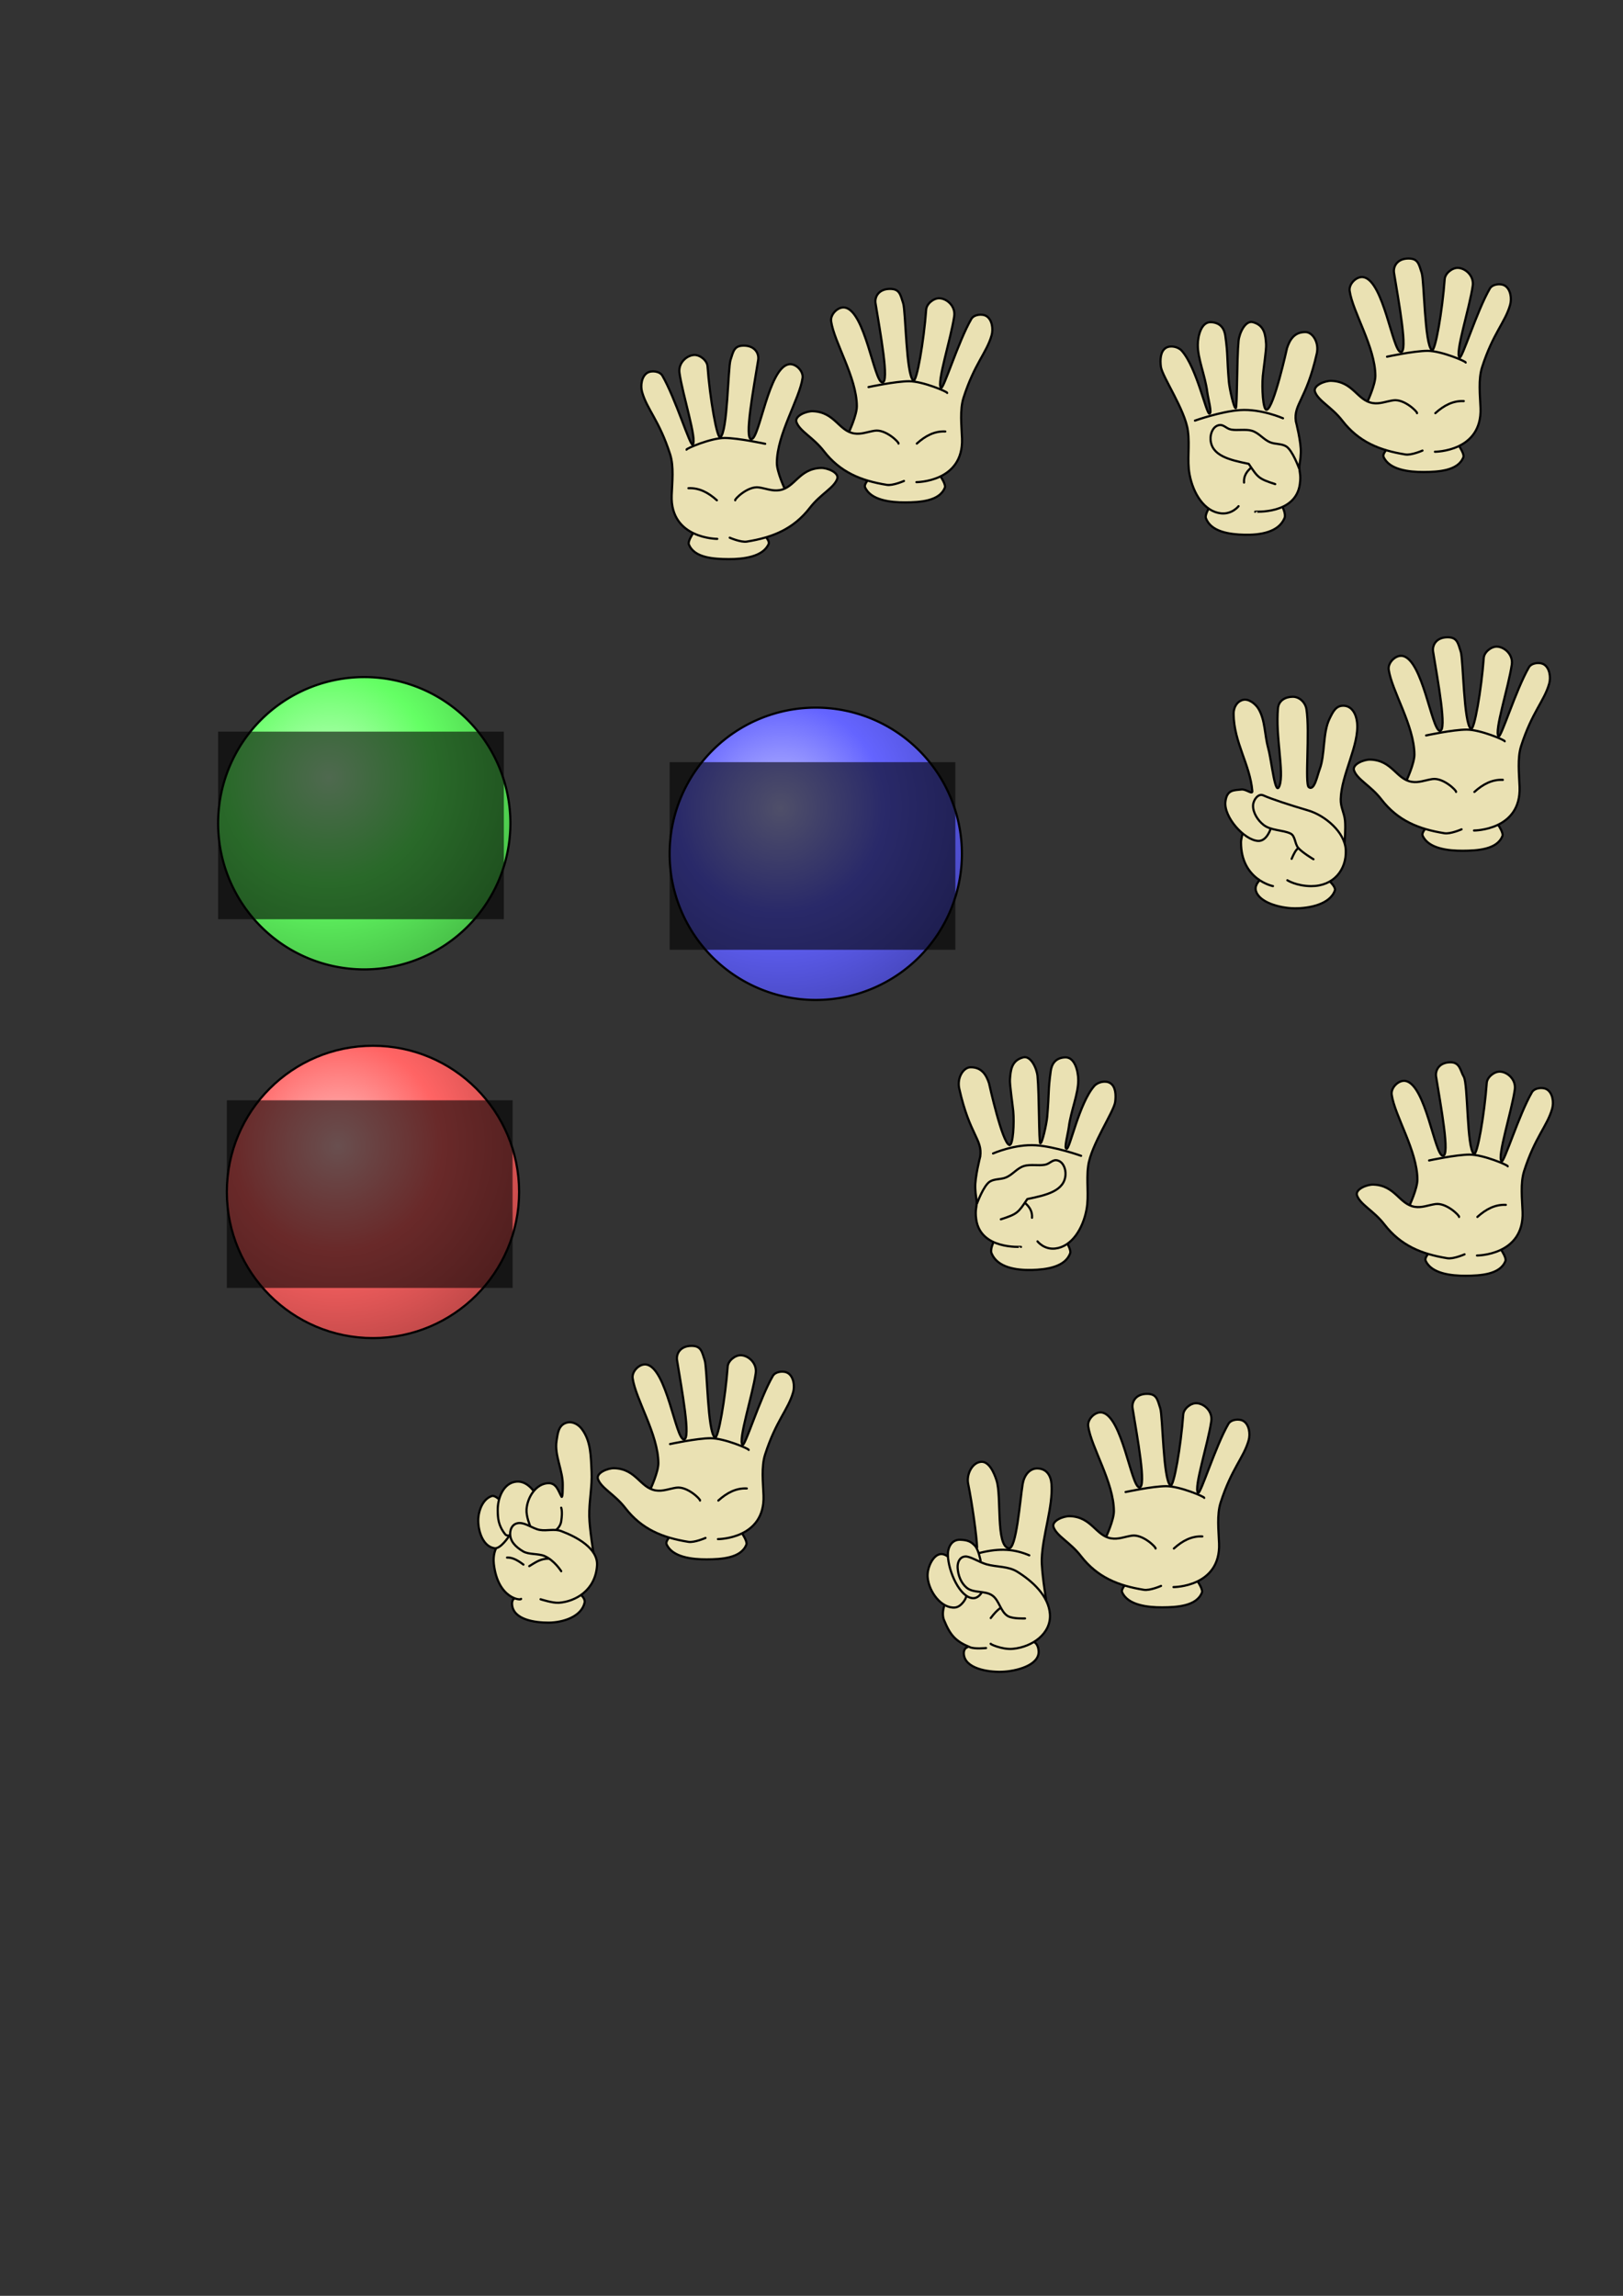<?xml version="1.0" encoding="UTF-8" standalone="no"?>
<!-- Created with Inkscape (http://www.inkscape.org/) -->

<svg
   xmlns:dc="http://purl.org/dc/elements/1.1/"
   xmlns:cc="http://creativecommons.org/ns#"
   xmlns:rdf="http://www.w3.org/1999/02/22-rdf-syntax-ns#"
   xmlns:svg="http://www.w3.org/2000/svg"
   xmlns="http://www.w3.org/2000/svg"
   xmlns:xlink="http://www.w3.org/1999/xlink"
   xmlns:sodipodi="http://sodipodi.sourceforge.net/DTD/sodipodi-0.dtd"
   xmlns:inkscape="http://www.inkscape.org/namespaces/inkscape"
   width="744.094"
   height="1052.362"
   id="svg2"
   version="1.1"
   inkscape:version="0.48.4 r9939"
   sodipodi:docname="achievements.svg">
  <rect width="100%" height="100%" fill="#333333" stroke="none"/>
  <defs
     id="defs4">
    <linearGradient
       id="linearGradient4628">
      <stop
         style="stop-color:#c0c0ff;stop-opacity:1;"
         offset="0"
         id="stop4630" />
      <stop
         id="stop4632"
         offset="0.5"
         style="stop-color:#6464ff;stop-opacity:1;" />
      <stop
         style="stop-color:#4848c0;stop-opacity:1;"
         offset="1"
         id="stop4634" />
    </linearGradient>
    <linearGradient
       id="linearGradient4597">
      <stop
         id="stop4599"
         offset="0"
         style="stop-color:#ffc0c0;stop-opacity:1;" />
      <stop
         style="stop-color:#ff6464;stop-opacity:1;"
         offset="0.5"
         id="stop4601" />
      <stop
         id="stop4603"
         offset="1"
         style="stop-color:#c04848;stop-opacity:1;" />
    </linearGradient>
    <linearGradient
       id="linearGradient4554">
      <stop
         style="stop-color:#c0ffc0;stop-opacity:1;"
         offset="0"
         id="stop4556" />
      <stop
         id="stop4572"
         offset="0.5"
         style="stop-color:#64ff64;stop-opacity:1;" />
      <stop
         style="stop-color:#48c048;stop-opacity:1;"
         offset="1"
         id="stop4558" />
    </linearGradient>
    <radialGradient
       inkscape:collect="always"
       xlink:href="#linearGradient4554"
       id="radialGradient4560"
       cx="151"
       cy="356.362"
       fx="151"
       fy="356.362"
       r="67.5"
       gradientUnits="userSpaceOnUse"
       gradientTransform="matrix(1.254,0.647,-0.657,1.272,195.651,-194.57)" />
    <radialGradient
       inkscape:collect="always"
       xlink:href="#linearGradient4597"
       id="radialGradient4626"
       gradientUnits="userSpaceOnUse"
       gradientTransform="matrix(1.254,0.647,-0.657,1.272,195.651,-194.57)"
       cx="151"
       cy="356.362"
       fx="151"
       fy="356.362"
       r="67.5" />
    <radialGradient
       inkscape:collect="always"
       xlink:href="#linearGradient4628"
       id="radialGradient4636"
       gradientUnits="userSpaceOnUse"
       gradientTransform="matrix(1.254,0.647,-0.657,1.272,195.651,-194.57)"
       cx="151"
       cy="356.362"
       fx="151"
       fy="356.362"
       r="67.5" />
  </defs>
  <sodipodi:namedview
     id="base"
     pagecolor="#ffffff"
     bordercolor="#666666"
     borderopacity="1.0"
     inkscape:pageopacity="0.0"
     inkscape:pageshadow="2"
     inkscape:zoom="1"
     inkscape:cx="400.84152"
     inkscape:cy="670.93409"
     inkscape:document-units="px"
     inkscape:current-layer="layer7"
     showgrid="false"
     inkscape:window-width="903"
     inkscape:window-height="750"
     inkscape:window-x="80"
     inkscape:window-y="-18"
     inkscape:window-maximized="0" />
  <g
     style="display:inline"
     inkscape:groupmode="layer"
     id="g4612"
     inkscape:label="500 balls">
    <g
       id="g4614"
       inkscape:export-filename="/home/tomber/bitbucket/mathballs/images/achievement_500_balls.png"
       inkscape:export-xdpi="341.32999"
       inkscape:export-ydpi="341.32999">
      <path
         d="m 234,377.362 a 67,67 0 1 1 -134,0 67,67 0 1 1 134,0 z"
         sodipodi:ry="67"
         sodipodi:rx="67"
         sodipodi:cy="377.36218"
         sodipodi:cx="167"
         id="path4616"
         style="fill:url(#radialGradient4636);fill-opacity:1;fill-rule:nonzero;stroke:#000000;stroke-width:1;stroke-linecap:round;stroke-linejoin:round;stroke-miterlimit:4;stroke-opacity:1;stroke-dasharray:none"
         sodipodi:type="arc"
         transform="translate(207,14)" />
      <flowRoot
         transform="translate(213,18)"
         style="font-size:64px;font-style:normal;font-variant:normal;font-weight:normal;font-stretch:normal;text-align:center;line-height:125%;letter-spacing:0px;word-spacing:0px;text-anchor:middle;fill:#000000;fill-opacity:0.589;stroke:none;font-family:Roboto;-inkscape-font-specification:Roboto"
         id="flowRoot4618"
         xml:space="preserve"><flowRegion
           id="flowRegion4620"><rect
             style="font-size:64px;font-style:normal;font-variant:normal;font-weight:normal;font-stretch:normal;fill:#000000;fill-opacity:0.589;font-family:Roboto;-inkscape-font-specification:Roboto"
             y="331.362"
             x="94"
             height="86"
             width="131"
             id="rect4622" /></flowRegion><flowPara
           style="font-size:64px;letter-spacing:0px;fill:#000000;fill-opacity:0.589"
           id="flowPara4624">500</flowPara></flowRoot>    </g>
  </g>
  <g
     inkscape:label="200 balls"
     id="g4574"
     inkscape:groupmode="layer"
     style="display:inline">
    <g
       id="g4605"
       transform="translate(-203,155)"
       inkscape:export-filename="/home/tomber/bitbucket/mathballs/images/achievement_200_balls.png"
       inkscape:export-xdpi="341.32999"
       inkscape:export-ydpi="341.32999">
      <path
         transform="translate(207,14)"
         sodipodi:type="arc"
         style="fill:url(#radialGradient4626);fill-opacity:1;fill-rule:nonzero;stroke:#000000;stroke-width:1;stroke-linecap:round;stroke-linejoin:round;stroke-miterlimit:4;stroke-opacity:1;stroke-dasharray:none"
         id="path4576"
         sodipodi:cx="167"
         sodipodi:cy="377.36218"
         sodipodi:rx="67"
         sodipodi:ry="67"
         d="m 234,377.362 c 0,37.003 -29.997,67 -67,67 -37.003,0 -67,-29.997 -67,-67 0,-37.003 29.997,-67 67,-67 37.003,0 67,29.997 67,67 z" />
      <flowRoot
         xml:space="preserve"
         id="flowRoot4578"
         style="font-size:64px;font-style:normal;font-variant:normal;font-weight:normal;font-stretch:normal;text-align:center;line-height:125%;letter-spacing:0px;word-spacing:0px;text-anchor:middle;fill:#000000;fill-opacity:0.589;stroke:none;font-family:Roboto;-inkscape-font-specification:Roboto"
         transform="translate(213,18)"><flowRegion
           id="flowRegion4580"><rect
             id="rect4582"
             width="131"
             height="86"
             x="94"
             y="331.362"
             style="font-size:64px;font-style:normal;font-variant:normal;font-weight:normal;font-stretch:normal;fill:#000000;fill-opacity:0.589;font-family:Roboto;-inkscape-font-specification:Roboto" /></flowRegion><flowPara
           id="flowPara4584"
           style="font-size:64px;letter-spacing:0px;fill:#000000;fill-opacity:0.589">200</flowPara></flowRoot>    </g>
  </g>
  <g
     inkscape:groupmode="layer"
     id="layer14"
     inkscape:label="100 balls"
     style="display:inline">
    <g
       id="g4588"
       inkscape:export-filename="/home/tomber/bitbucket/mathballs/images/achievement_100_balls.png"
       inkscape:export-xdpi="341.32999"
       inkscape:export-ydpi="341.32999">
      <path
         d="m 234,377.362 a 67,67 0 1 1 -134,0 67,67 0 1 1 134,0 z"
         sodipodi:ry="67"
         sodipodi:rx="67"
         sodipodi:cy="377.36218"
         sodipodi:cx="167"
         id="path4552"
         style="fill:url(#radialGradient4560);fill-opacity:1;fill-rule:nonzero;stroke:#000000;stroke-width:1;stroke-linecap:round;stroke-linejoin:round;stroke-miterlimit:4;stroke-opacity:1;stroke-dasharray:none"
         sodipodi:type="arc" />
      <flowRoot
         transform="translate(6,4)"
         style="font-size:64px;font-style:normal;font-variant:normal;font-weight:normal;font-stretch:normal;text-align:center;line-height:125%;letter-spacing:0px;word-spacing:0px;text-anchor:middle;fill:#000000;fill-opacity:0.589;stroke:none;font-family:Roboto;-inkscape-font-specification:Roboto"
         id="flowRoot4564"
         xml:space="preserve"><flowRegion
           id="flowRegion4566"><rect
             style="font-size:64px;font-style:normal;font-variant:normal;font-weight:normal;font-stretch:normal;fill:#000000;fill-opacity:0.589;font-family:Roboto;-inkscape-font-specification:Roboto"
             y="331.362"
             x="94"
             height="86"
             width="131"
             id="rect4568" /></flowRegion><flowPara
           style="font-size:64px;letter-spacing:0px;fill:#000000;fill-opacity:0.589"
           id="flowPara4570">100</flowPara></flowRoot>    </g>
  </g>
  <g
     inkscape:groupmode="layer"
     id="layer13"
     inkscape:label="hang ten">
    <g
       transform="translate(-75,-364.5)"
       id="g4055-8-0-9-9-1"
       inkscape:export-filename="/home/tomber/bitbucket/mathballs/images/achievement_hang_ten.png"
       inkscape:export-xdpi="284.54001"
       inkscape:export-ydpi="284.54001">
      <path
         transform="matrix(0.577,0,0,0.555,203.343,256.727)"
         d="m 509,587.112 c 0,5.937 -5.596,10.75 -12.5,10.75 -6.904,0 -12.5,-4.813 -12.5,-10.75 0,-5.937 5.596,-10.75 12.5,-10.75 6.904,0 12.5,4.813 12.5,10.75 z"
         sodipodi:ry="10.75"
         sodipodi:rx="12.5"
         sodipodi:cy="587.11218"
         sodipodi:cx="496.5"
         id="path4011-5-9-3-2-4"
         style="fill:#eae1b3;fill-opacity:1;fill-rule:nonzero;stroke:none"
         sodipodi:type="arc" />
      <g
         id="g3839-4-3-4-5-5-8"
         transform="translate(256.586,22.785)">
        <path
           style="fill:#eae1b3;fill-opacity:1;stroke:#000000;stroke-width:1px;stroke-linecap:round;stroke-linejoin:round;stroke-opacity:1"
           d="m 215.893,562.362 c 0,0 -1.328,1.675 -0.893,2.679 2.608,6.015 11.837,6.998 18.393,6.964 6.709,-0.035 15.804,-0.524 18.214,-6.786 0.526,-1.366 -1.786,-4.821 -1.786,-4.821"
           id="path3857-1-1-7-3-6-2"
           inkscape:connector-curvature="0"
           sodipodi:nodetypes="csssc" />
        <path
           style="fill:#eae1b3;fill-opacity:1;stroke:#000000;stroke-width:1px;stroke-linecap:round;stroke-linejoin:round;stroke-opacity:1"
           d="m 207.679,539.684 c 0,0 3.587,-7.681 3.571,-11.786 -0.05,-13.216 -10.413,-29.261 -11.786,-38.929 -0.457,-3.215 3.247,-6.903 6.429,-6.25 9.171,1.882 13.218,33.765 16.964,34.286 3.534,0.491 -0.98,-23.413 -3.036,-36.25 -0.492,-3.075 1.533,-6.599 6.607,-6.607 4.426,-0.007 4.765,2.553 6.071,6.607 1.175,3.646 1.287,32.812 4.643,35.357 1.555,1.179 4.868,-18.313 5.893,-32.5 0.192,-2.653 3.413,-5.276 6.071,-5.179 3.478,0.128 7.441,3.647 6.786,8.214 -1.464,10.213 -8.175,30.713 -6.071,32.857 1.106,1.127 7.916,-21.273 13.929,-31.607 1.186,-2.039 4.975,-2.517 6.964,-1.25 2.545,1.621 3.141,5.846 2.321,8.75 -2.282,8.087 -7.86,12.992 -12.857,28.571 -1.8,5.612 -0.934,12.861 -0.714,18.75 0.746,20.035 -20.893,20 -20.893,20"
           id="path3853-1-8-1-0-3-1"
           inkscape:connector-curvature="0"
           sodipodi:nodetypes="csssssssssssssssssc" />
        <path
           style="fill:#eae1b3;fill-opacity:1;stroke:#000000;stroke-width:1px;stroke-linecap:round;stroke-linejoin:round;stroke-opacity:1"
           d="m 238.75,545.041 c 3.917,-3.558 8.168,-5.78 13.036,-5.536"
           id="path3851-5-5-1-7-8-0"
           inkscape:connector-curvature="0"
           sodipodi:nodetypes="cc" />
        <path
           style="fill:#eae1b3;fill-opacity:1;stroke:#000000;stroke-width:1px;stroke-linecap:round;stroke-linejoin:round;stroke-opacity:1"
           d="m 216.607,519.148 c 0,0 12.317,-2.668 18.571,-2.679 6.322,-0.01 17.737,4.884 17.5,5.357"
           id="path3855-6-4-8-0-4-1"
           inkscape:connector-curvature="0"
           sodipodi:nodetypes="csc" />
        <path
           style="fill:#eae1b3;fill-opacity:1;stroke:#000000;stroke-width:1px;stroke-linecap:round;stroke-linejoin:round;stroke-opacity:1"
           d="m 232.857,562.184 c 0,0 -5.069,2.233 -7.857,1.786 -11.812,-1.894 -21.39,-5.765 -28.929,-15.536 -4.815,-6.241 -10.987,-9.009 -12.5,-13.214 -1.017,-2.827 4.497,-5.106 7.5,-5 10.062,0.354 11.815,9.02 18.929,10.179 3.307,0.538 6.15,-0.754 9.464,-1.25 5.092,-0.762 11.248,5.42 10.893,5.893"
           id="path3849-4-4-9-3-4-3"
           inkscape:connector-curvature="0"
           sodipodi:nodetypes="cssssssc" />
      </g>
    </g>
    <g
       transform="matrix(-1,0,0,1,824,-338.5)"
       id="g4055-8-0-9-9-10"
       inkscape:export-filename="/home/tomber/bitbucket/mathballs/images/achievement_hang_ten.png"
       inkscape:export-xdpi="284.54001"
       inkscape:export-ydpi="284.54001">
      <path
         transform="matrix(0.577,0,0,0.555,203.343,256.727)"
         d="m 509,587.112 c 0,5.937 -5.596,10.75 -12.5,10.75 -6.904,0 -12.5,-4.813 -12.5,-10.75 0,-5.937 5.596,-10.75 12.5,-10.75 6.904,0 12.5,4.813 12.5,10.75 z"
         sodipodi:ry="10.75"
         sodipodi:rx="12.5"
         sodipodi:cy="587.11218"
         sodipodi:cx="496.5"
         id="path4011-5-9-3-2-7"
         style="fill:#eae1b3;fill-opacity:1;fill-rule:nonzero;stroke:none"
         sodipodi:type="arc" />
      <g
         id="g3839-4-3-4-5-5-9"
         transform="translate(256.586,22.785)">
        <path
           style="fill:#eae1b3;fill-opacity:1;stroke:#000000;stroke-width:1px;stroke-linecap:round;stroke-linejoin:round;stroke-opacity:1"
           d="m 215.893,562.362 c 0,0 -1.328,1.675 -0.893,2.679 2.608,6.015 11.837,6.998 18.393,6.964 6.709,-0.035 15.804,-0.524 18.214,-6.786 0.526,-1.366 -1.786,-4.821 -1.786,-4.821"
           id="path3857-1-1-7-3-6-6"
           inkscape:connector-curvature="0"
           sodipodi:nodetypes="csssc" />
        <path
           style="fill:#eae1b3;fill-opacity:1;stroke:#000000;stroke-width:1px;stroke-linecap:round;stroke-linejoin:round;stroke-opacity:1"
           d="m 207.679,539.684 c 0,0 3.587,-7.681 3.571,-11.786 -0.05,-13.216 -10.413,-29.261 -11.786,-38.929 -0.457,-3.215 3.247,-6.903 6.429,-6.25 9.171,1.882 13.218,33.765 16.964,34.286 3.534,0.491 -0.98,-23.413 -3.036,-36.25 -0.492,-3.075 1.533,-6.599 6.607,-6.607 4.426,-0.007 4.765,2.553 6.071,6.607 1.175,3.646 1.287,32.812 4.643,35.357 1.555,1.179 4.868,-18.313 5.893,-32.5 0.192,-2.653 3.413,-5.276 6.071,-5.179 3.478,0.128 7.441,3.647 6.786,8.214 -1.464,10.213 -8.175,30.713 -6.071,32.857 1.106,1.127 7.916,-21.273 13.929,-31.607 1.186,-2.039 4.975,-2.517 6.964,-1.25 2.545,1.621 3.141,5.846 2.321,8.75 -2.282,8.087 -7.86,12.992 -12.857,28.571 -1.8,5.612 -0.934,12.861 -0.714,18.75 0.746,20.035 -20.893,20 -20.893,20"
           id="path3853-1-8-1-0-3-0"
           inkscape:connector-curvature="0"
           sodipodi:nodetypes="csssssssssssssssssc" />
        <path
           style="fill:#eae1b3;fill-opacity:1;stroke:#000000;stroke-width:1px;stroke-linecap:round;stroke-linejoin:round;stroke-opacity:1"
           d="m 238.75,545.041 c 3.917,-3.558 8.168,-5.78 13.036,-5.536"
           id="path3851-5-5-1-7-8-7"
           inkscape:connector-curvature="0"
           sodipodi:nodetypes="cc" />
        <path
           style="fill:#eae1b3;fill-opacity:1;stroke:#000000;stroke-width:1px;stroke-linecap:round;stroke-linejoin:round;stroke-opacity:1"
           d="m 216.607,519.148 c 0,0 12.317,-2.668 18.571,-2.679 6.322,-0.01 17.737,4.884 17.5,5.357"
           id="path3855-6-4-8-0-4-2"
           inkscape:connector-curvature="0"
           sodipodi:nodetypes="csc" />
        <path
           style="fill:#eae1b3;fill-opacity:1;stroke:#000000;stroke-width:1px;stroke-linecap:round;stroke-linejoin:round;stroke-opacity:1"
           d="m 232.857,562.184 c 0,0 -5.069,2.233 -7.857,1.786 -11.812,-1.894 -21.39,-5.765 -28.929,-15.536 -4.815,-6.241 -10.987,-9.009 -12.5,-13.214 -1.017,-2.827 4.497,-5.106 7.5,-5 10.062,0.354 11.815,9.02 18.929,10.179 3.307,0.538 6.15,-0.754 9.464,-1.25 5.092,-0.762 11.248,5.42 10.893,5.893"
           id="path3849-4-4-9-3-4-7"
           inkscape:connector-curvature="0"
           sodipodi:nodetypes="cssssssc" />
      </g>
    </g>
  </g>
  <g
     inkscape:groupmode="layer"
     id="layer12"
     inkscape:label="nine lives">
    <g
       transform="translate(162.72,-378.43)"
       id="g4055-8-0-9-9"
       inkscape:export-filename="/home/tomber/bitbucket/mathballs/images/achievement_nine_lives.png"
       inkscape:export-xdpi="285.06"
       inkscape:export-ydpi="285.06">
      <path
         transform="matrix(0.577,0,0,0.555,203.343,256.727)"
         d="m 509,587.112 c 0,5.937 -5.596,10.75 -12.5,10.75 -6.904,0 -12.5,-4.813 -12.5,-10.75 0,-5.937 5.596,-10.75 12.5,-10.75 6.904,0 12.5,4.813 12.5,10.75 z"
         sodipodi:ry="10.75"
         sodipodi:rx="12.5"
         sodipodi:cy="587.11218"
         sodipodi:cx="496.5"
         id="path4011-5-9-3-2"
         style="fill:#eae1b3;fill-opacity:1;fill-rule:nonzero;stroke:none"
         sodipodi:type="arc" />
      <g
         id="g3839-4-3-4-5-5"
         transform="translate(256.586,22.785)">
        <path
           style="fill:#eae1b3;fill-opacity:1;stroke:#000000;stroke-width:1px;stroke-linecap:round;stroke-linejoin:round;stroke-opacity:1"
           d="m 215.893,562.362 c 0,0 -1.328,1.675 -0.893,2.679 2.608,6.015 11.837,6.998 18.393,6.964 6.709,-0.035 15.804,-0.524 18.214,-6.786 0.526,-1.366 -1.786,-4.821 -1.786,-4.821"
           id="path3857-1-1-7-3-6"
           inkscape:connector-curvature="0"
           sodipodi:nodetypes="csssc" />
        <path
           style="fill:#eae1b3;fill-opacity:1;stroke:#000000;stroke-width:1px;stroke-linecap:round;stroke-linejoin:round;stroke-opacity:1"
           d="m 207.679,539.684 c 0,0 3.587,-7.681 3.571,-11.786 -0.05,-13.216 -10.413,-29.261 -11.786,-38.929 -0.457,-3.215 3.247,-6.903 6.429,-6.25 9.171,1.882 13.218,33.765 16.964,34.286 3.534,0.491 -0.98,-23.413 -3.036,-36.25 -0.492,-3.075 1.533,-6.599 6.607,-6.607 4.426,-0.007 4.765,2.553 6.071,6.607 1.175,3.646 1.287,32.812 4.643,35.357 1.555,1.179 4.868,-18.313 5.893,-32.5 0.192,-2.653 3.413,-5.276 6.071,-5.179 3.478,0.128 7.441,3.647 6.786,8.214 -1.464,10.213 -8.175,30.713 -6.071,32.857 1.106,1.127 7.916,-21.273 13.929,-31.607 1.186,-2.039 4.975,-2.517 6.964,-1.25 2.545,1.621 3.141,5.846 2.321,8.75 -2.282,8.087 -7.86,12.992 -12.857,28.571 -1.8,5.612 -0.934,12.861 -0.714,18.75 0.746,20.035 -20.893,20 -20.893,20"
           id="path3853-1-8-1-0-3"
           inkscape:connector-curvature="0"
           sodipodi:nodetypes="csssssssssssssssssc" />
        <path
           style="fill:#eae1b3;fill-opacity:1;stroke:#000000;stroke-width:1px;stroke-linecap:round;stroke-linejoin:round;stroke-opacity:1"
           d="m 238.75,545.041 c 3.917,-3.558 8.168,-5.78 13.036,-5.536"
           id="path3851-5-5-1-7-8"
           inkscape:connector-curvature="0"
           sodipodi:nodetypes="cc" />
        <path
           style="fill:#eae1b3;fill-opacity:1;stroke:#000000;stroke-width:1px;stroke-linecap:round;stroke-linejoin:round;stroke-opacity:1"
           d="m 216.607,519.148 c 0,0 12.317,-2.668 18.571,-2.679 6.322,-0.01 17.737,4.884 17.5,5.357"
           id="path3855-6-4-8-0-4"
           inkscape:connector-curvature="0"
           sodipodi:nodetypes="csc" />
        <path
           style="fill:#eae1b3;fill-opacity:1;stroke:#000000;stroke-width:1px;stroke-linecap:round;stroke-linejoin:round;stroke-opacity:1"
           d="m 232.857,562.184 c 0,0 -5.069,2.233 -7.857,1.786 -11.812,-1.894 -21.39,-5.765 -28.929,-15.536 -4.815,-6.241 -10.987,-9.009 -12.5,-13.214 -1.017,-2.827 4.497,-5.106 7.5,-5 10.062,0.354 11.815,9.02 18.929,10.179 3.307,0.538 6.15,-0.754 9.464,-1.25 5.092,-0.762 11.248,5.42 10.893,5.893"
           id="path3849-4-4-9-3-4"
           inkscape:connector-curvature="0"
           sodipodi:nodetypes="cssssssc" />
      </g>
    </g>
    <g
       transform="matrix(-1,0,0,1,1036.889,-152.274)"
       style="display:inline"
       id="g3874-4" />
    <g
       transform="matrix(-1,0,0,1,954.5,-350)"
       id="g4046-7"
       inkscape:export-filename="/home/tomber/bitbucket/mathballs/images/achievement_nine_lives.png"
       inkscape:export-xdpi="285.06"
       inkscape:export-ydpi="285.06">
      <rect
         ry="11.75"
         rx="30"
         y="577.862"
         x="379.25"
         height="11.75"
         width="14.75"
         id="rect3974-6"
         style="fill:#eae1b3;fill-opacity:1;fill-rule:nonzero;stroke:none" />
      <g
         id="g3874-7-4"
         style="display:inline"
         transform="translate(-84.069,146.871)">
        <path
           style="fill:#eae1b3;fill-opacity:1;stroke:#000000;stroke-width:1;stroke-linecap:round;stroke-linejoin:round;stroke-miterlimit:4;stroke-opacity:1;stroke-dasharray:none"
           d="m 450.536,435.576 c 0,0 -1.599,3.27 -0.893,5 2.689,6.593 11.274,7.835 18.393,7.679 6.734,-0.148 15.437,-1.327 17.679,-7.679 0.461,-1.306 -1.25,-4.286 -1.25,-4.286"
           id="path3846-2-8"
           inkscape:connector-curvature="0"
           sodipodi:nodetypes="csssc" />
        <path
           style="fill:#eae1b3;fill-opacity:1;stroke:#000000;stroke-width:1;stroke-linecap:round;stroke-linejoin:round;stroke-miterlimit:4;stroke-opacity:1;stroke-dasharray:none"
           d="m 463.155,437.684 c 0,-0.118 -18.617,1.428 -20.53,-12.683 -0.605,-4.466 0.338,-5.586 0.222,-8.038 -0.081,-1.715 -0.512,-2.633 -0.653,-6.301 -0.189,-4.892 2.273,-14.395 2.273,-14.395 1.089,-7.994 -4.772,-9.68 -9.596,-31.062 -1.169,-5.182 1.96,-9.766 5.051,-9.849 5.345,-0.144 7.397,3.725 8.586,7.324 0,0 6.069,27.645 9.344,28.284 1.724,0.337 2.255,-10.259 1.768,-15.405 -0.33,-3.48 -1.687,-12.356 -1.515,-14.647 0.294,-3.916 0.533,-8.631 6.061,-10.102 3.482,-0.926 6.218,5 6.566,8.586 0.816,8.416 0.573,30.466 1.263,30.81 0.86,0.428 2.919,-9.014 3.178,-12.091 0.998,-11.813 0.358,-11.755 1.62,-20.991 0.411,-3.008 1.925,-6.086 6.566,-6.313 4.496,-0.221 6.02,6.355 6.061,10.354 0.065,6.357 -3.391,14.159 -4.336,21.614 -0.403,3.175 -2.366,10.004 -0.967,9.954 1.483,-0.054 5.734,-20.944 12.627,-28.789 1.645,-1.873 5.208,-2.656 7.324,-1.337 2.581,1.61 2.678,5.645 2.273,8.66 -0.605,4.5 -11.112,19.78 -12.374,29.294 -0.95,7.157 0.441,13.404 -0.758,19.951 -1.609,8.788 -6.774,17.11 -14.395,17.93 -5.136,0.553 -8.081,-3.283 -8.081,-3.283"
           id="path3070-4-2"
           inkscape:connector-curvature="0"
           sodipodi:nodetypes="csssssssssssssssssssssssssc" />
        <path
           style="fill:none;stroke:#000000;stroke-width:1px;stroke-linecap:round;stroke-linejoin:round;stroke-opacity:1"
           d="m 450.357,394.862 c 0,0 9.942,-4.392 19.643,-3.75 8.855,0.586 20.714,4.821 20.714,4.821"
           id="path3840-2-1"
           inkscape:connector-curvature="0"
           sodipodi:nodetypes="csc" />
        <path
           style="fill:none;stroke:#000000;stroke-width:1;stroke-linecap:round;stroke-linejoin:round;stroke-miterlimit:4;stroke-opacity:1;stroke-dasharray:none"
           d="m 443.036,417.719 c 0,0 2.972,-8.221 5.893,-10 2.09,-1.273 4.861,-0.901 7.143,-1.786 3.32,-1.287 5.162,-4.333 8.571,-5.357 2.746,-0.825 6.643,-0.024 9.464,-0.536 2.463,-0.447 3.485,-2.648 5.893,-1.964 2.525,0.717 3.699,3.807 3.571,6.429 -0.366,7.508 -8.677,9.456 -17.5,11.25 -4.233,6.288 -4.469,6.811 -12.143,9.286"
           id="path3842-9-3"
           inkscape:connector-curvature="0"
           sodipodi:nodetypes="csssssscc" />
        <path
           style="fill:none;stroke:#000000;stroke-width:1;stroke-linecap:round;stroke-linejoin:round;stroke-miterlimit:4;stroke-opacity:1;stroke-dasharray:none"
           d="m 465,417.541 c 2.17,1.822 3.422,4.012 3.214,6.786"
           id="path3844-1-4"
           inkscape:connector-curvature="0"
           sodipodi:nodetypes="cc" />
      </g>
    </g>
  </g>
  <g
     inkscape:groupmode="layer"
     id="layer11"
     inkscape:label="magic eight">
    <g
       transform="translate(180.63,-204.816)"
       id="g4055-8-0-9"
       inkscape:export-filename="/home/tomber/bitbucket/mathballs/images/achievement_magic_eight.png"
       inkscape:export-xdpi="307.51999"
       inkscape:export-ydpi="307.51999">
      <path
         transform="matrix(0.577,0,0,0.555,203.343,256.727)"
         d="m 509,587.112 c 0,5.937 -5.596,10.75 -12.5,10.75 -6.904,0 -12.5,-4.813 -12.5,-10.75 0,-5.937 5.596,-10.75 12.5,-10.75 6.904,0 12.5,4.813 12.5,10.75 z"
         sodipodi:ry="10.75"
         sodipodi:rx="12.5"
         sodipodi:cy="587.11218"
         sodipodi:cx="496.5"
         id="path4011-5-9-3"
         style="fill:#eae1b3;fill-opacity:1;fill-rule:nonzero;stroke:none"
         sodipodi:type="arc" />
      <g
         id="g3839-4-3-4-5"
         transform="translate(256.586,22.785)">
        <path
           style="fill:#eae1b3;fill-opacity:1;stroke:#000000;stroke-width:1px;stroke-linecap:round;stroke-linejoin:round;stroke-opacity:1"
           d="m 215.893,562.362 c 0,0 -1.328,1.675 -0.893,2.679 2.608,6.015 11.837,6.998 18.393,6.964 6.709,-0.035 15.804,-0.524 18.214,-6.786 0.526,-1.366 -1.786,-4.821 -1.786,-4.821"
           id="path3857-1-1-7-3"
           inkscape:connector-curvature="0"
           sodipodi:nodetypes="csssc" />
        <path
           style="fill:#eae1b3;fill-opacity:1;stroke:#000000;stroke-width:1px;stroke-linecap:round;stroke-linejoin:round;stroke-opacity:1"
           d="m 207.679,539.684 c 0,0 3.587,-7.681 3.571,-11.786 -0.05,-13.216 -10.413,-29.261 -11.786,-38.929 -0.457,-3.215 3.247,-6.903 6.429,-6.25 9.171,1.882 13.218,33.765 16.964,34.286 3.534,0.491 -0.98,-23.413 -3.036,-36.25 -0.492,-3.075 1.533,-6.599 6.607,-6.607 4.426,-0.007 4.765,2.553 6.071,6.607 1.175,3.646 1.287,32.812 4.643,35.357 1.555,1.179 4.868,-18.313 5.893,-32.5 0.192,-2.653 3.413,-5.276 6.071,-5.179 3.478,0.128 7.441,3.647 6.786,8.214 -1.464,10.213 -8.175,30.713 -6.071,32.857 1.106,1.127 7.916,-21.273 13.929,-31.607 1.186,-2.039 4.975,-2.517 6.964,-1.25 2.545,1.621 3.141,5.846 2.321,8.75 -2.282,8.087 -7.86,12.992 -12.857,28.571 -1.8,5.612 -0.934,12.861 -0.714,18.75 0.746,20.035 -20.893,20 -20.893,20"
           id="path3853-1-8-1-0"
           inkscape:connector-curvature="0"
           sodipodi:nodetypes="csssssssssssssssssc" />
        <path
           style="fill:#eae1b3;fill-opacity:1;stroke:#000000;stroke-width:1px;stroke-linecap:round;stroke-linejoin:round;stroke-opacity:1"
           d="m 238.75,545.041 c 3.917,-3.558 8.168,-5.78 13.036,-5.536"
           id="path3851-5-5-1-7"
           inkscape:connector-curvature="0"
           sodipodi:nodetypes="cc" />
        <path
           style="fill:#eae1b3;fill-opacity:1;stroke:#000000;stroke-width:1px;stroke-linecap:round;stroke-linejoin:round;stroke-opacity:1"
           d="m 216.607,519.148 c 0,0 12.317,-2.668 18.571,-2.679 6.322,-0.01 17.737,4.884 17.5,5.357"
           id="path3855-6-4-8-0"
           inkscape:connector-curvature="0"
           sodipodi:nodetypes="csc" />
        <path
           style="fill:#eae1b3;fill-opacity:1;stroke:#000000;stroke-width:1px;stroke-linecap:round;stroke-linejoin:round;stroke-opacity:1"
           d="m 232.857,562.184 c 0,0 -5.069,2.233 -7.857,1.786 -11.812,-1.894 -21.39,-5.765 -28.929,-15.536 -4.815,-6.241 -10.987,-9.009 -12.5,-13.214 -1.017,-2.827 4.497,-5.106 7.5,-5 10.062,0.354 11.815,9.02 18.929,10.179 3.307,0.538 6.15,-0.754 9.464,-1.25 5.092,-0.762 11.248,5.42 10.893,5.893"
           id="path3849-4-4-9-3"
           inkscape:connector-curvature="0"
           sodipodi:nodetypes="cssssssc" />
      </g>
    </g>
    <g
       transform="matrix(-1,0,0,1,961.821,-31.543)"
       id="g3867-1"
       inkscape:export-filename="/home/tomber/bitbucket/mathballs/images/achievement_magic_eight.png"
       inkscape:export-xdpi="307.51999"
       inkscape:export-ydpi="307.51999">
      <g
         id="g4373">
        <path
           transform="matrix(-1,0,0,1,958.821,2.543)"
           inkscape:connector-curvature="0"
           id="path4359"
           d="m 566.625,410.862 0.125,2.125 13.875,25.125 13.125,-2 10.875,-15.125 -22.625,-20.375 z"
           style="fill:#eae1b3;fill-opacity:1;stroke:none" />
        <path
           style="fill:#eae1b3;fill-opacity:1;stroke:#000000;stroke-width:1px;stroke-linecap:round;stroke-linejoin:round;stroke-opacity:1"
           d="m 345.357,417.898 c 0,0 -0.505,-6.801 -0.179,-10.179 0.357,-3.695 2.051,-6.11 1.964,-9.821 -0.262,-11.258 -8.577,-24.838 -7.5,-35.179 0.392,-3.765 2.289,-7.513 6.071,-7.679 3.664,-0.161 5.003,2.773 6.607,6.071 3.095,6.363 1.957,16.419 4.464,23.036 1.136,2.997 2.428,10.127 5,8.214 1.927,-1.432 -0.573,-25.175 1.071,-35.714 0.48,-3.079 3.134,-5.71 6.25,-5.714 3.452,-0.005 6.451,1.742 6.786,5.179 1.257,12.892 -2.917,29.341 -0.714,35.536 2.037,5.729 3.565,-11.103 5.179,-16.964 1.748,-6.349 1.356,-12.984 4.464,-18.214 1.374,-2.312 4.539,-4.779 7.143,-4.107 2.829,0.73 4.312,3.507 4.286,6.429 -0.118,13.084 -7.539,23.14 -8.571,35.357 -0.157,1.861 2.794,-0.985 5,-0.714 3.276,0.402 6.631,-0.079 7.321,5.536 0.868,7.061 -8.66,17.71 -15,18.036 -3.959,0.204 -5.714,-5.536 -5.714,-5.536"
           id="path3023-5"
           inkscape:connector-curvature="0"
           sodipodi:nodetypes="csssssssssssssssssssc" />
        <path
           style="fill:#eae1b3;fill-opacity:1;stroke:#000000;stroke-width:1px;stroke-linecap:round;stroke-linejoin:round;stroke-opacity:1"
           d="m 351.964,435.755 c 0,0 -2.623,2.516 -2.143,3.929 2.177,6.409 11.803,8.293 18.571,8.214 6.71,-0.079 16.368,-2.719 17.679,-8.214 0.569,-2.387 -1.607,-4.464 -1.607,-4.464"
           id="path3797-2"
           inkscape:connector-curvature="0"
           sodipodi:nodetypes="csssc" />
        <path
           style="fill:#eae1b3;fill-opacity:1;stroke:#000000;stroke-width:1px;stroke-linecap:round;stroke-linejoin:round;stroke-opacity:1"
           d="m 359.643,425.398 c 0,0 5.071,-2.991 6.964,-5.179 1.638,-1.893 1.314,-5.524 3.571,-6.607 3.498,-1.679 8.917,-1.284 12.321,-3.929 2.661,-2.067 5.03,-5.744 4.821,-9.107 -0.152,-2.45 -2.404,-5.469 -4.643,-4.464 -3.864,1.735 -12.248,4.461 -20.714,6.964 -7.518,2.223 -16.84,9.882 -17.143,18.214 -0.328,9.012 5.618,16.477 15.893,16.429 6.775,-0.032 10.893,-2.679 10.893,-2.679"
           id="path3793-0"
           inkscape:connector-curvature="0"
           sodipodi:nodetypes="cssssssssc" />
        <path
           style="fill:#eae1b3;fill-opacity:1;stroke:#000000;stroke-width:1px;stroke-linecap:round;stroke-linejoin:round;stroke-opacity:1"
           d="m 392.143,413.791 c 0,0 0.716,2.304 0.714,3.929 -0.019,17.128 -14.643,20 -14.643,20"
           id="path3795-7"
           inkscape:connector-curvature="0"
           sodipodi:nodetypes="csc" />
        <path
           style="fill:#eae1b3;fill-opacity:1;stroke:#000000;stroke-width:1px;stroke-linecap:round;stroke-linejoin:round;stroke-opacity:1"
           d="m 369.643,425.219 c -1.012,-2.382 -2.024,-4.331 -3.036,-4.821"
           id="path3799-1"
           inkscape:connector-curvature="0"
           sodipodi:nodetypes="cc" />
      </g>
    </g>
  </g>
  <g
     inkscape:groupmode="layer"
     id="layer10"
     inkscape:label="lucky seven">
    <g
       transform="translate(42.855,141.986)"
       id="g4055-8-0"
       inkscape:export-filename="/home/tomber/bitbucket/mathballs/images/achievement_lucky_seven.png"
       inkscape:export-xdpi="310.16"
       inkscape:export-ydpi="310.16">
      <path
         transform="matrix(0.577,0,0,0.555,203.343,256.727)"
         d="m 509,587.112 c 0,5.937 -5.596,10.75 -12.5,10.75 -6.904,0 -12.5,-4.813 -12.5,-10.75 0,-5.937 5.596,-10.75 12.5,-10.75 6.904,0 12.5,4.813 12.5,10.75 z"
         sodipodi:ry="10.75"
         sodipodi:rx="12.5"
         sodipodi:cy="587.11218"
         sodipodi:cx="496.5"
         id="path4011-5-9"
         style="fill:#eae1b3;fill-opacity:1;fill-rule:nonzero;stroke:none"
         sodipodi:type="arc" />
      <g
         id="g3839-4-3-4"
         transform="translate(256.586,22.785)">
        <path
           style="fill:#eae1b3;fill-opacity:1;stroke:#000000;stroke-width:1px;stroke-linecap:round;stroke-linejoin:round;stroke-opacity:1"
           d="m 215.893,562.362 c 0,0 -1.328,1.675 -0.893,2.679 2.608,6.015 11.837,6.998 18.393,6.964 6.709,-0.035 15.804,-0.524 18.214,-6.786 0.526,-1.366 -1.786,-4.821 -1.786,-4.821"
           id="path3857-1-1-7"
           inkscape:connector-curvature="0"
           sodipodi:nodetypes="csssc" />
        <path
           style="fill:#eae1b3;fill-opacity:1;stroke:#000000;stroke-width:1px;stroke-linecap:round;stroke-linejoin:round;stroke-opacity:1"
           d="m 207.679,539.684 c 0,0 3.587,-7.681 3.571,-11.786 -0.05,-13.216 -10.413,-29.261 -11.786,-38.929 -0.457,-3.215 3.247,-6.903 6.429,-6.25 9.171,1.882 13.218,33.765 16.964,34.286 3.534,0.491 -0.98,-23.413 -3.036,-36.25 -0.492,-3.075 1.533,-6.599 6.607,-6.607 4.426,-0.007 4.765,2.553 6.071,6.607 1.175,3.646 1.287,32.812 4.643,35.357 1.555,1.179 4.868,-18.313 5.893,-32.5 0.192,-2.653 3.413,-5.276 6.071,-5.179 3.478,0.128 7.441,3.647 6.786,8.214 -1.464,10.213 -8.175,30.713 -6.071,32.857 1.106,1.127 7.916,-21.273 13.929,-31.607 1.186,-2.039 4.975,-2.517 6.964,-1.25 2.545,1.621 3.141,5.846 2.321,8.75 -2.282,8.087 -7.86,12.992 -12.857,28.571 -1.8,5.612 -0.934,12.861 -0.714,18.75 0.746,20.035 -20.893,20 -20.893,20"
           id="path3853-1-8-1"
           inkscape:connector-curvature="0"
           sodipodi:nodetypes="csssssssssssssssssc" />
        <path
           style="fill:#eae1b3;fill-opacity:1;stroke:#000000;stroke-width:1px;stroke-linecap:round;stroke-linejoin:round;stroke-opacity:1"
           d="m 238.75,545.041 c 3.917,-3.558 8.168,-5.78 13.036,-5.536"
           id="path3851-5-5-1"
           inkscape:connector-curvature="0"
           sodipodi:nodetypes="cc" />
        <path
           style="fill:#eae1b3;fill-opacity:1;stroke:#000000;stroke-width:1px;stroke-linecap:round;stroke-linejoin:round;stroke-opacity:1"
           d="m 216.607,519.148 c 0,0 12.317,-2.668 18.571,-2.679 6.322,-0.01 17.737,4.884 17.5,5.357"
           id="path3855-6-4-8"
           inkscape:connector-curvature="0"
           sodipodi:nodetypes="csc" />
        <path
           style="fill:#eae1b3;fill-opacity:1;stroke:#000000;stroke-width:1px;stroke-linecap:round;stroke-linejoin:round;stroke-opacity:1"
           d="m 232.857,562.184 c 0,0 -5.069,2.233 -7.857,1.786 -11.812,-1.894 -21.39,-5.765 -28.929,-15.536 -4.815,-6.241 -10.987,-9.009 -12.5,-13.214 -1.017,-2.827 4.497,-5.106 7.5,-5 10.062,0.354 11.815,9.02 18.929,10.179 3.307,0.538 6.15,-0.754 9.464,-1.25 5.092,-0.762 11.248,5.42 10.893,5.893"
           id="path3849-4-4-9"
           inkscape:connector-curvature="0"
           sodipodi:nodetypes="cssssssc" />
      </g>
    </g>
    <g
       transform="matrix(-1,0,0,1,734.576,318.43)"
       id="g3857-6"
       inkscape:export-filename="/home/tomber/bitbucket/mathballs/images/achievement_lucky_seven.png"
       inkscape:export-xdpi="310.16"
       inkscape:export-ydpi="310.16">
      <g
         id="g4276">
        <path
           transform="matrix(-1,0,0,1,724.576,-288.43)"
           inkscape:connector-curvature="0"
           id="path4274"
           d="m 437.876,677.419 -1.945,20.86 -13.081,7.601 -0.354,2.298 19.622,21.213 26.34,-20.86 -22.627,-29.522 z"
           style="fill:#eae1b3;fill-opacity:1;stroke:none" />
        <path
           style="fill:#eae1b3;fill-opacity:1;stroke:#000000;stroke-width:1px;stroke-linecap:round;stroke-linejoin:round;stroke-opacity:1"
           d="m 260.357,434.326 c 0,0 -1.774,0.822 -1.964,4.107 -0.379,6.538 10.418,9.277 16.964,9.464 6.5,0.186 16.761,-1.557 17.321,-8.036 0.244,-2.813 -1.607,-3.214 -1.607,-3.214"
           id="path3812-7"
           inkscape:connector-curvature="0"
           sodipodi:nodetypes="csssc" />
        <path
           style="fill:#eae1b3;fill-opacity:1;stroke:#000000;stroke-width:1px;stroke-linecap:round;stroke-linejoin:round;stroke-opacity:1"
           d="m 282.5,437.005 c 0,0 5.227,0.515 7.321,-0.357 6.628,-2.759 9.056,-5.381 11.964,-12.5 1.127,-2.758 0,-6.071 0,-6.071"
           id="path3814-9"
           inkscape:connector-curvature="0"
           sodipodi:nodetypes="cssc" />
        <path
           style="fill:#eae1b3;fill-opacity:1;stroke:#000000;stroke-width:1px;stroke-linecap:round;stroke-linejoin:round;stroke-opacity:1"
           d="m 291.607,413.255 c -0.253,0.505 2.062,4.942 5.179,5.179 6.145,0.466 11.928,-7.088 12.5,-13.929 0.339,-4.049 -2.291,-9.978 -5.714,-10.536 -1.773,-0.289 -3.214,0.893 -3.214,0.893"
           id="path3818-1"
           inkscape:connector-curvature="0"
           sodipodi:nodetypes="csssc" />
        <path
           style="fill:#eae1b3;fill-opacity:1;stroke:#000000;stroke-width:1px;stroke-linecap:round;stroke-linejoin:round;stroke-opacity:1"
           d="M 280.357,423.255 C 278.75,421.141 277.5,419.774 275.893,418.612"
           id="path3806-9"
           inkscape:connector-curvature="0"
           sodipodi:nodetypes="cc" />
        <path
           style="fill:#eae1b3;fill-opacity:1;stroke:#000000;stroke-width:1px;stroke-linecap:round;stroke-linejoin:round;stroke-opacity:1"
           d="m 255,414.684 c 0,0 2.123,-12.828 1.964,-18.393 -0.312,-10.916 -5.242,-24.164 -4.464,-34.464 0.3,-3.968 2.275,-6.956 6.25,-7.143 3.883,-0.183 6.334,3.307 6.964,7.143 1.219,7.415 2.892,30.232 6.429,29.464 5.96,-1.293 3.172,-23.58 5.536,-31.071 1.119,-3.547 3.438,-8.894 7.143,-8.571 4.17,0.363 6.722,5.897 5.893,10 -1.869,9.251 -3.929,23.929 -4.107,29.286"
           id="path3808-1"
           inkscape:connector-curvature="0"
           sodipodi:nodetypes="cssssssssc" />
        <path
           style="fill:#eae1b3;fill-opacity:1;stroke:#000000;stroke-width:1px;stroke-linecap:round;stroke-linejoin:round;stroke-opacity:1"
           d="m 285,397.005 c 0,0 0.936,-5.19 2.679,-6.964 1.665,-1.695 2.985,-2.534 6.607,-2.679 4.062,-0.162 5.837,3.597 5.714,7.143 -0.264,7.662 -5.566,19.297 -11.429,19.643 -2.667,0.157 -4.107,-2.679 -4.107,-2.679"
           id="path3816-8"
           inkscape:connector-curvature="0"
           sodipodi:nodetypes="cssssc" />
        <path
           style="fill:#eae1b3;fill-opacity:1;stroke:#000000;stroke-width:1px;stroke-linecap:round;stroke-linejoin:round;stroke-opacity:1"
           d="m 264.643,423.434 c 0,0 5.576,0.265 7.857,-1.071 3.41,-1.998 3.902,-7.202 7.143,-9.464 3.366,-2.349 8.648,-0.925 11.786,-3.571 2.544,-2.145 3.91,-5.618 4.107,-9.107 0.141,-2.497 -0.905,-4.928 -3.393,-5.179 -2.292,-0.231 -6.342,2.581 -9.821,3.571 -4.716,1.342 -9.94,0.808 -14.107,3.393 -7.082,4.393 -14.42,11.151 -15,19.464 -0.617,8.845 7.996,15.042 16.964,15.893 4.992,0.474 10.859,-2.321 10.179,-2.321"
           id="path3804-7"
           inkscape:connector-curvature="0"
           sodipodi:nodetypes="csssssssssc" />
        <path
           style="fill:#eae1b3;fill-opacity:1;stroke:#000000;stroke-width:1px;stroke-linecap:round;stroke-linejoin:round;stroke-opacity:1"
           d="m 262.679,394.505 c 6.657,-2.806 13.347,-3.499 22.857,-1.071"
           id="path3810-5"
           inkscape:connector-curvature="0"
           sodipodi:nodetypes="cc" />
      </g>
    </g>
  </g>
  <g
     inkscape:groupmode="layer"
     id="layer9"
     inkscape:label="sixth sense">
    <g
       transform="translate(-166,120)"
       id="g4055-8"
       inkscape:export-filename="/home/tomber/bitbucket/mathballs/images/achievement_sixth_sense.png"
       inkscape:export-xdpi="316.26001"
       inkscape:export-ydpi="316.26001">
      <path
         transform="matrix(0.577,0,0,0.555,203.343,256.727)"
         d="m 509,587.112 c 0,5.937 -5.596,10.75 -12.5,10.75 -6.904,0 -12.5,-4.813 -12.5,-10.75 0,-5.937 5.596,-10.75 12.5,-10.75 6.904,0 12.5,4.813 12.5,10.75 z"
         sodipodi:ry="10.75"
         sodipodi:rx="12.5"
         sodipodi:cy="587.11218"
         sodipodi:cx="496.5"
         id="path4011-5"
         style="fill:#eae1b3;fill-opacity:1;fill-rule:nonzero;stroke:none"
         sodipodi:type="arc" />
      <g
         id="g3839-4-3"
         transform="translate(256.586,22.785)">
        <path
           style="fill:#eae1b3;fill-opacity:1;stroke:#000000;stroke-width:1px;stroke-linecap:round;stroke-linejoin:round;stroke-opacity:1"
           d="m 215.893,562.362 c 0,0 -1.328,1.675 -0.893,2.679 2.608,6.015 11.837,6.998 18.393,6.964 6.709,-0.035 15.804,-0.524 18.214,-6.786 0.526,-1.366 -1.786,-4.821 -1.786,-4.821"
           id="path3857-1-1"
           inkscape:connector-curvature="0"
           sodipodi:nodetypes="csssc" />
        <path
           style="fill:#eae1b3;fill-opacity:1;stroke:#000000;stroke-width:1px;stroke-linecap:round;stroke-linejoin:round;stroke-opacity:1"
           d="m 207.679,539.684 c 0,0 3.587,-7.681 3.571,-11.786 -0.05,-13.216 -10.413,-29.261 -11.786,-38.929 -0.457,-3.215 3.247,-6.903 6.429,-6.25 9.171,1.882 13.218,33.765 16.964,34.286 3.534,0.491 -0.98,-23.413 -3.036,-36.25 -0.492,-3.075 1.533,-6.599 6.607,-6.607 4.426,-0.007 4.765,2.553 6.071,6.607 1.175,3.646 1.287,32.812 4.643,35.357 1.555,1.179 4.868,-18.313 5.893,-32.5 0.192,-2.653 3.413,-5.276 6.071,-5.179 3.478,0.128 7.441,3.647 6.786,8.214 -1.464,10.213 -8.175,30.713 -6.071,32.857 1.106,1.127 7.916,-21.273 13.929,-31.607 1.186,-2.039 4.975,-2.517 6.964,-1.25 2.545,1.621 3.141,5.846 2.321,8.75 -2.282,8.087 -7.86,12.992 -12.857,28.571 -1.8,5.612 -0.934,12.861 -0.714,18.75 0.746,20.035 -20.893,20 -20.893,20"
           id="path3853-1-8"
           inkscape:connector-curvature="0"
           sodipodi:nodetypes="csssssssssssssssssc" />
        <path
           style="fill:#eae1b3;fill-opacity:1;stroke:#000000;stroke-width:1px;stroke-linecap:round;stroke-linejoin:round;stroke-opacity:1"
           d="m 238.75,545.041 c 3.917,-3.558 8.168,-5.78 13.036,-5.536"
           id="path3851-5-5"
           inkscape:connector-curvature="0"
           sodipodi:nodetypes="cc" />
        <path
           style="fill:#eae1b3;fill-opacity:1;stroke:#000000;stroke-width:1px;stroke-linecap:round;stroke-linejoin:round;stroke-opacity:1"
           d="m 216.607,519.148 c 0,0 12.317,-2.668 18.571,-2.679 6.322,-0.01 17.737,4.884 17.5,5.357"
           id="path3855-6-4"
           inkscape:connector-curvature="0"
           sodipodi:nodetypes="csc" />
        <path
           style="fill:#eae1b3;fill-opacity:1;stroke:#000000;stroke-width:1px;stroke-linecap:round;stroke-linejoin:round;stroke-opacity:1"
           d="m 232.857,562.184 c 0,0 -5.069,2.233 -7.857,1.786 -11.812,-1.894 -21.39,-5.765 -28.929,-15.536 -4.815,-6.241 -10.987,-9.009 -12.5,-13.214 -1.017,-2.827 4.497,-5.106 7.5,-5 10.062,0.354 11.815,9.02 18.929,10.179 3.307,0.538 6.15,-0.754 9.464,-1.25 5.092,-0.762 11.248,5.42 10.893,5.893"
           id="path3849-4-4"
           inkscape:connector-curvature="0"
           sodipodi:nodetypes="cssssssc" />
      </g>
    </g>
    <g
       id="g4180"
       transform="translate(1,30)"
       inkscape:export-filename="/home/tomber/bitbucket/mathballs/images/achievement_sixth_sense.png"
       inkscape:export-xdpi="316.26001"
       inkscape:export-ydpi="316.26001">
      <path
         inkscape:connector-curvature="0"
         id="path4178"
         d="m 226,679.737 12.375,28.25 11.75,0 13.875,-24.75 -24.375,-30.75 z"
         style="fill:#eae1b3;fill-opacity:1;stroke:none" />
      <g
         id="g3846-5"
         transform="matrix(-1,0,0,1,445.581,265.714)">
        <path
           style="fill:#eae1b3;fill-opacity:1;stroke:#000000;stroke-width:1px;stroke-linecap:round;stroke-linejoin:round;stroke-opacity:1"
           d="M 203.929,422.184 C 201.208,420.541 198.634,418.607 195,418.791"
           id="path3823-5"
           inkscape:connector-curvature="0"
           sodipodi:nodetypes="cc" />
        <path
           style="fill:#eae1b3;fill-opacity:1;stroke:#000000;stroke-width:1px;stroke-linecap:round;stroke-linejoin:round;stroke-opacity:1"
           d="m 206.607,421.469 c 3.632,-2.769 5.757,-3.278 7.5,-3.214"
           id="path3825-1"
           inkscape:connector-curvature="0"
           sodipodi:nodetypes="cc" />
        <path
           style="fill:#eae1b3;fill-opacity:1;stroke:#000000;stroke-width:1px;stroke-linecap:round;stroke-linejoin:round;stroke-opacity:1"
           d="m 180,435.576 c -0.893,0.893 -1.726,2.105 -1.429,3.393 1.472,6.384 9.878,9.068 16.429,9.107 6.443,0.038 16.028,-1.395 16.786,-8.036 0.292,-2.56 -1.071,-3.036 -1.071,-3.036"
           id="path3827-1"
           inkscape:connector-curvature="0"
           sodipodi:nodetypes="csssc" />
        <path
           style="fill:#eae1b3;fill-opacity:1;stroke:#000000;stroke-width:1px;stroke-linecap:round;stroke-linejoin:round;stroke-opacity:1"
           d="m 217.679,391.648 c 0,0 2.071,-2.018 3.393,-1.607 4.202,1.305 6.251,6.85 6.25,11.25 -0.002,5.227 -2.322,11.961 -7.5,12.679 -2.794,0.387 -6.607,-5.536 -6.607,-5.536"
           id="path3835-5"
           inkscape:connector-curvature="0"
           sodipodi:nodetypes="csssc" />
        <path
           style="fill:#eae1b3;fill-opacity:1;stroke:#000000;stroke-width:1px;stroke-linecap:round;stroke-linejoin:round;stroke-opacity:1"
           d="m 201.964,387.719 c 0,0 3.165,-4.737 7.857,-4.286 6.176,0.594 8.663,7.899 8.571,13.214 -0.061,3.548 -0.223,6.857 -3.393,10.893 -0.725,0.923 -1.964,0.536 -1.964,0.536"
           id="path3833-6"
           inkscape:connector-curvature="0"
           sodipodi:nodetypes="csssc" />
        <path
           style="fill:#eae1b3;fill-opacity:1;stroke:#000000;stroke-width:1px;stroke-linecap:round;stroke-linejoin:round;stroke-opacity:1"
           d="m 174.464,416.291 c 0,0 1.826,-11.089 1.964,-16.964 0.151,-6.385 -1.4,-13.979 -1.071,-20.357 0.364,-7.066 0.225,-13.978 4.464,-19.643 1.675,-2.238 4.485,-3.722 7.143,-2.857 3.569,1.162 3.907,4.681 4.464,8.393 0.988,6.581 -2.961,13.524 -2.857,20.179 0.027,1.704 -0.01,5.85 0.536,5.357 1.419,-2.336 2.199,-6.358 6.071,-6.25 5.605,0.157 9.6,6.371 10,11.964 0.233,3.26 -1.607,7.5 -1.607,7.5"
           id="path3829-4"
           inkscape:connector-curvature="0"
           sodipodi:nodetypes="csssssscssc" />
        <path
           style="fill:#eae1b3;fill-opacity:1;stroke:#000000;stroke-width:1px;stroke-linecap:round;stroke-linejoin:round;stroke-opacity:1"
           d="m 189.286,395.398 c 0,0 -0.699,1.642 0,6.25 0.373,2.459 2.321,3.929 2.321,3.929"
           id="path3831-7"
           inkscape:connector-curvature="0"
           sodipodi:nodetypes="csc" />
        <path
           style="fill:#eae1b3;fill-opacity:1;stroke:#000000;stroke-width:1px;stroke-linecap:round;stroke-linejoin:round;stroke-opacity:1"
           d="m 219.286,414.326 c 0,0 1.36,2.639 0.893,6.786 -1.815,16.119 -12.612,16.927 -12.5,16.071"
           id="path3837-8"
           inkscape:connector-curvature="0"
           sodipodi:nodetypes="csc" />
        <path
           style="fill:#eae1b3;fill-opacity:1;stroke:#000000;stroke-width:1px;stroke-linecap:round;stroke-linejoin:round;stroke-opacity:1"
           d="m 189.286,424.505 c 0,0 3.105,-4.998 7.679,-6.964 2.808,-1.207 7.199,-0.573 9.821,-2.143 3.302,-1.976 6.078,-4.55 5.893,-8.393 -0.101,-2.109 -1.158,-3.987 -3.214,-4.464 -3.35,-0.777 -6.967,2.457 -10.357,3.036 -3.294,0.562 -6.69,-0.632 -9.821,0.536 -7.256,2.707 -16.894,7.984 -16.429,15.714 0.694,11.518 9.993,16.605 17.5,17.143 2.841,0.203 8.393,-1.607 8.393,-1.607"
           id="path3821-0"
           inkscape:connector-curvature="0"
           sodipodi:nodetypes="cssssssssc" />
      </g>
    </g>
  </g>
  <g
     inkscape:groupmode="layer"
     id="layer8"
     inkscape:label="high five">
    <g
       id="g4055"
       transform="translate(182,-10)"
       inkscape:export-filename="/home/tomber/bitbucket/mathballs/images/achievement_high_five.png"
       inkscape:export-xdpi="466.186"
       inkscape:export-ydpi="466.186">
      <path
         transform="matrix(0.577,0,0,0.555,203.343,256.727)"
         d="m 509,587.112 c 0,5.937 -5.596,10.75 -12.5,10.75 -6.904,0 -12.5,-4.813 -12.5,-10.75 0,-5.937 5.596,-10.75 12.5,-10.75 6.904,0 12.5,4.813 12.5,10.75 z"
         sodipodi:ry="10.75"
         sodipodi:rx="12.5"
         sodipodi:cy="587.11218"
         sodipodi:cx="496.5"
         id="path4011"
         style="fill:#eae1b3;fill-opacity:1;fill-rule:nonzero;stroke:none"
         sodipodi:type="arc" />
      <g
         id="g3839-4"
         transform="translate(256.586,22.785)">
        <path
           style="fill:#eae1b3;fill-opacity:1;stroke:#000000;stroke-width:1px;stroke-linecap:round;stroke-linejoin:round;stroke-opacity:1"
           d="m 215.893,562.362 c 0,0 -1.328,1.675 -0.893,2.679 2.608,6.015 11.837,6.998 18.393,6.964 6.709,-0.035 15.804,-0.524 18.214,-6.786 0.526,-1.366 -1.786,-4.821 -1.786,-4.821"
           id="path3857-1"
           inkscape:connector-curvature="0"
           sodipodi:nodetypes="csssc" />
        <path
           style="fill:#eae1b3;fill-opacity:1;stroke:#000000;stroke-width:1px;stroke-linecap:round;stroke-linejoin:round;stroke-opacity:1"
           d="m 207.679,539.684 c 0,0 3.587,-7.681 3.571,-11.786 -0.05,-13.216 -10.413,-29.261 -11.786,-38.929 -0.457,-3.215 3.247,-6.903 6.429,-6.25 9.171,1.882 13.218,33.765 16.964,34.286 3.534,0.491 -0.98,-23.413 -3.036,-36.25 -0.492,-3.075 1.533,-6.599 6.607,-6.607 4.426,-0.007 4.515,4.053 6.071,6.607 1.994,3.27 1.287,32.812 4.643,35.357 1.555,1.179 4.868,-18.313 5.893,-32.5 0.192,-2.653 3.413,-5.276 6.071,-5.179 3.478,0.128 7.441,3.647 6.786,8.214 -1.464,10.213 -8.175,30.713 -6.071,32.857 1.106,1.127 7.916,-21.273 13.929,-31.607 1.186,-2.039 4.975,-2.517 6.964,-1.25 2.545,1.621 3.141,5.846 2.321,8.75 -2.282,8.087 -7.86,12.992 -12.857,28.571 -1.8,5.612 -0.934,12.861 -0.714,18.75 0.746,20.035 -20.893,20 -20.893,20"
           id="path3853-1"
           inkscape:connector-curvature="0"
           sodipodi:nodetypes="csssssssssssssssssc" />
        <path
           style="fill:#eae1b3;fill-opacity:1;stroke:#000000;stroke-width:1px;stroke-linecap:round;stroke-linejoin:round;stroke-opacity:1"
           d="m 238.75,545.041 c 3.917,-3.558 8.168,-5.78 13.036,-5.536"
           id="path3851-5"
           inkscape:connector-curvature="0"
           sodipodi:nodetypes="cc" />
        <path
           style="fill:#eae1b3;fill-opacity:1;stroke:#000000;stroke-width:1px;stroke-linecap:round;stroke-linejoin:round;stroke-opacity:1"
           d="m 216.607,519.148 c 0,0 12.317,-2.668 18.571,-2.679 6.322,-0.01 17.737,4.884 17.5,5.357"
           id="path3855-6"
           inkscape:connector-curvature="0"
           sodipodi:nodetypes="csc" />
        <path
           style="fill:#eae1b3;fill-opacity:1;stroke:#000000;stroke-width:1px;stroke-linecap:round;stroke-linejoin:round;stroke-opacity:1"
           d="m 232.857,562.184 c 0,0 -5.069,2.233 -7.857,1.786 -11.812,-1.894 -21.39,-5.765 -28.929,-15.536 -4.815,-6.241 -10.987,-9.009 -12.5,-13.214 -1.017,-2.827 4.497,-5.106 7.5,-5 10.062,0.354 11.815,9.02 18.929,10.179 3.307,0.538 6.15,-0.754 9.464,-1.25 5.092,-0.762 11.248,5.42 10.893,5.893"
           id="path3849-4"
           inkscape:connector-curvature="0"
           sodipodi:nodetypes="cssssssc" />
      </g>
    </g>
  </g>
  <g
     inkscape:groupmode="layer"
     id="layer7"
     inkscape:label="fantastic four">
    <g
       id="g4046"
       transform="translate(89,-13)"
       inkscape:export-filename="/home/tomber/bitbucket/mathballs/images/achievement_fantastic_four.png.png"
       inkscape:export-xdpi="467.57257"
       inkscape:export-ydpi="467.57257">
      <rect
         ry="11.75"
         rx="30"
         y="577.862"
         x="379.25"
         height="11.75"
         width="14.75"
         id="rect3974"
         style="fill:#eae1b3;fill-opacity:1;fill-rule:nonzero;stroke:none" />
      <g
         id="g3874-7"
         style="display:inline"
         transform="translate(-84.069,146.871)">
        <path
           style="fill:#eae1b3;fill-opacity:1;stroke:#000000;stroke-width:1;stroke-linecap:round;stroke-linejoin:round;stroke-miterlimit:4;stroke-opacity:1;stroke-dasharray:none"
           d="m 450.536,435.576 c 0,0 -1.599,3.27 -0.893,5 2.689,6.593 11.274,7.835 18.393,7.679 6.734,-0.148 15.437,-1.327 17.679,-7.679 0.461,-1.306 -1.25,-4.286 -1.25,-4.286"
           id="path3846-2"
           inkscape:connector-curvature="0"
           sodipodi:nodetypes="csssc" />
        <path
           style="fill:#eae1b3;fill-opacity:1;stroke:#000000;stroke-width:1;stroke-linecap:round;stroke-linejoin:round;stroke-miterlimit:4;stroke-opacity:1;stroke-dasharray:none"
           d="m 463.155,437.684 c 0,-0.118 -18.617,1.428 -20.53,-12.683 -0.605,-4.466 0.338,-5.586 0.222,-8.038 -0.081,-1.715 -0.512,-2.633 -0.653,-6.301 -0.189,-4.892 2.273,-14.395 2.273,-14.395 1.089,-7.994 -4.772,-9.68 -9.596,-31.062 -1.169,-5.182 1.96,-9.766 5.051,-9.849 5.345,-0.144 7.397,3.725 8.586,7.324 0,0 6.069,27.645 9.344,28.284 1.724,0.337 2.255,-10.259 1.768,-15.405 -0.33,-3.48 -1.687,-12.356 -1.515,-14.647 0.294,-3.916 0.533,-8.631 6.061,-10.102 3.482,-0.926 6.218,5 6.566,8.586 0.816,8.416 0.573,30.466 1.263,30.81 0.86,0.428 2.919,-9.014 3.178,-12.091 0.998,-11.813 0.358,-11.755 1.62,-20.991 0.411,-3.008 1.925,-6.086 6.566,-6.313 4.496,-0.221 6.02,6.355 6.061,10.354 0.065,6.357 -3.391,14.159 -4.336,21.614 -0.403,3.175 -2.366,10.004 -0.967,9.954 1.483,-0.054 5.734,-20.944 12.627,-28.789 1.645,-1.873 5.208,-2.656 7.324,-1.337 2.581,1.61 2.678,5.645 2.273,8.66 -0.605,4.5 -11.112,19.78 -12.374,29.294 -0.95,7.157 0.441,13.404 -0.758,19.951 -1.609,8.788 -6.774,17.11 -14.395,17.93 -5.136,0.553 -8.081,-3.283 -8.081,-3.283"
           id="path3070-4"
           inkscape:connector-curvature="0"
           sodipodi:nodetypes="csssssssssssssssssssssssssc" />
        <path
           style="fill:none;stroke:#000000;stroke-width:1px;stroke-linecap:round;stroke-linejoin:round;stroke-opacity:1"
           d="m 450.357,394.862 c 0,0 9.942,-4.392 19.643,-3.75 8.855,0.586 20.714,4.821 20.714,4.821"
           id="path3840-2"
           inkscape:connector-curvature="0"
           sodipodi:nodetypes="csc" />
        <path
           style="fill:none;stroke:#000000;stroke-width:1;stroke-linecap:round;stroke-linejoin:round;stroke-miterlimit:4;stroke-opacity:1;stroke-dasharray:none"
           d="m 443.036,417.719 c 0,0 2.972,-8.221 5.893,-10 2.09,-1.273 4.861,-0.901 7.143,-1.786 3.32,-1.287 5.162,-4.333 8.571,-5.357 2.746,-0.825 6.643,-0.024 9.464,-0.536 2.463,-0.447 3.485,-2.648 5.893,-1.964 2.525,0.717 3.699,3.807 3.571,6.429 -0.366,7.508 -8.677,9.456 -17.5,11.25 -4.233,6.288 -4.469,6.811 -12.143,9.286"
           id="path3842-9"
           inkscape:connector-curvature="0"
           sodipodi:nodetypes="csssssscc" />
        <path
           style="fill:none;stroke:#000000;stroke-width:1;stroke-linecap:round;stroke-linejoin:round;stroke-miterlimit:4;stroke-opacity:1;stroke-dasharray:none"
           d="m 465,417.541 c 2.17,1.822 3.422,4.012 3.214,6.786"
           id="path3844-1"
           inkscape:connector-curvature="0"
           sodipodi:nodetypes="cc" />
      </g>
    </g>
  </g>
</svg>
